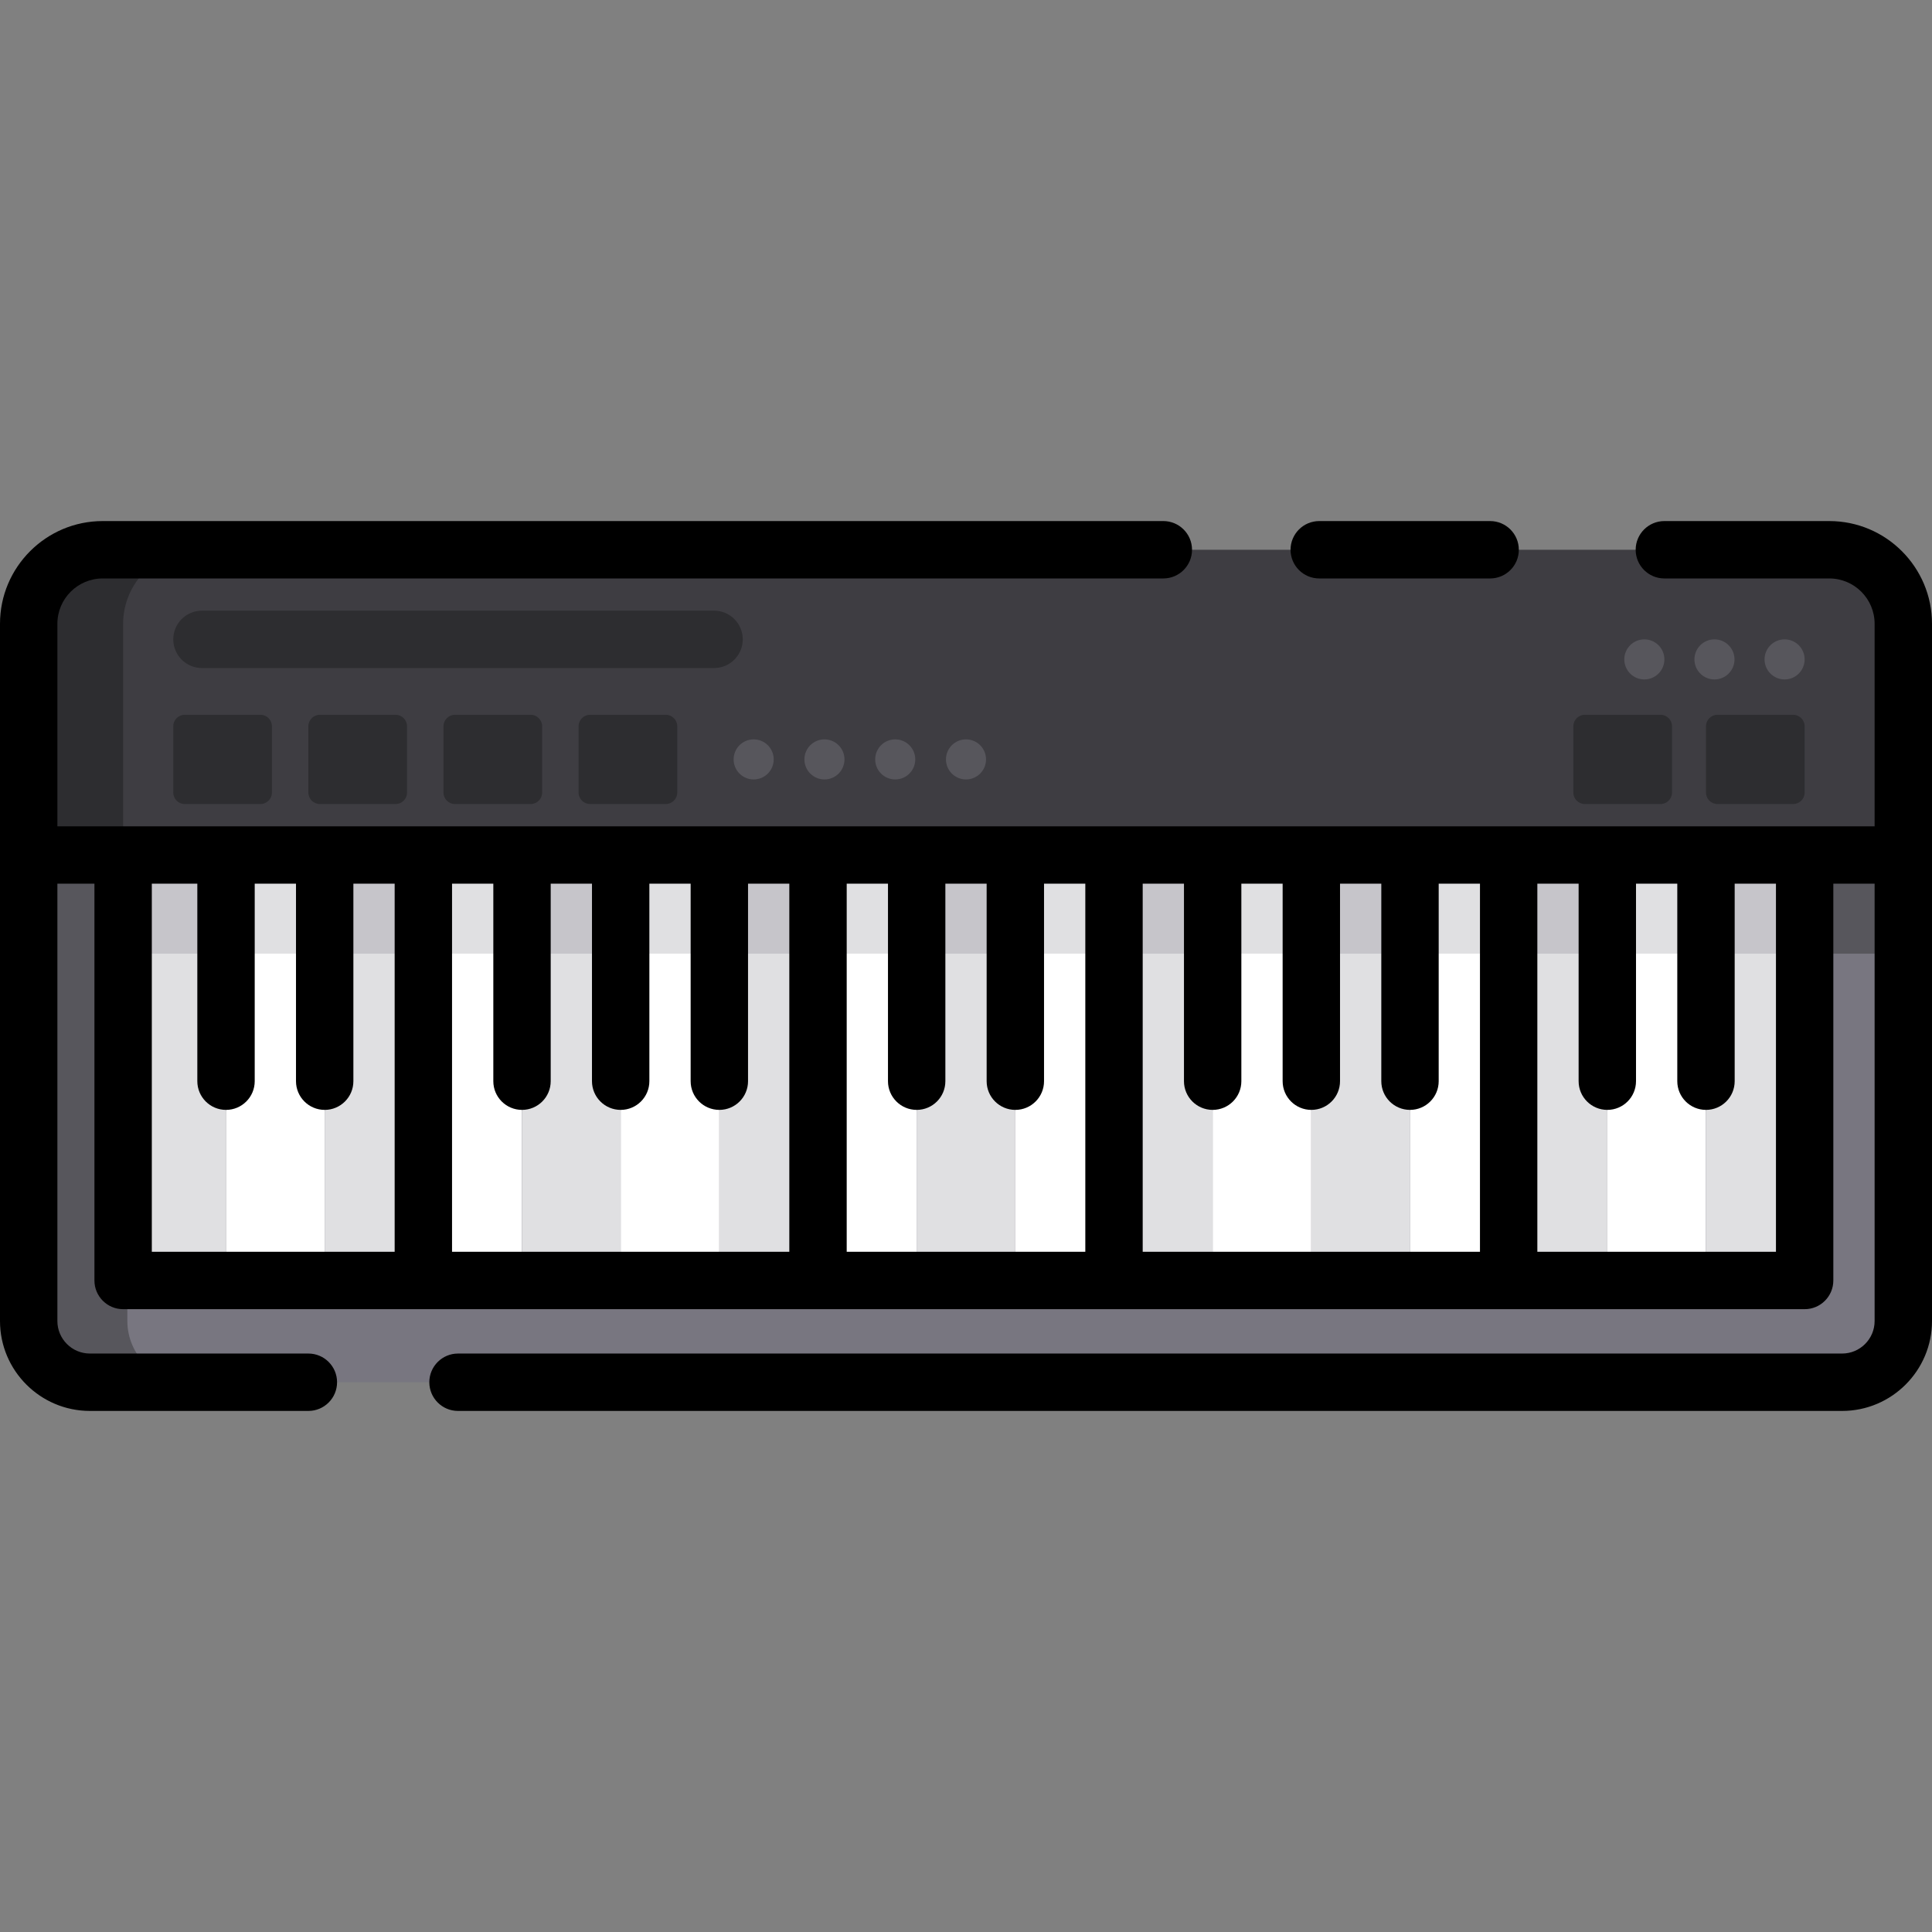 <?xml version="1.0" encoding="iso-8859-1"?>
<!-- Generator: Adobe Illustrator 19.0.0, SVG Export Plug-In . SVG Version: 6.00 Build 0)  -->
<svg version="1.1" id="Layer_1" xmlns="http://www.w3.org/2000/svg" xmlns:xlink="http://www.w3.org/1999/xlink" x="0px" y="0px"
	 viewBox="0 0 512 512" style="enable-background:new 0 0 512 512;" xml:space="preserve">
<rect x="0" y="0" width="512" height="512" fill="#808080" stroke="none"/>
<path style="fill:#787680;" d="M488.174,366.307H23.826c-8.922,0-16.222-7.3-16.222-16.222V212.574
	c0-8.922,7.3-16.222,16.222-16.222h464.349c8.922,0,16.222,7.3,16.222,16.222v137.511
	C504.396,359.007,497.096,366.307,488.174,366.307z"/>
<g>
	<path style="fill:#57565C;" d="M33.751,350.085V212.574c0-8.922,7.3-16.222,16.222-16.222H23.826
		c-8.922,0-16.222,7.3-16.222,16.222v137.511c0,8.922,7.3,16.222,16.222,16.222h26.147C41.05,366.307,33.751,359.007,33.751,350.085
		z"/>
	<rect x="478.249" y="226.587" style="fill:#57565C;" width="26.147" height="26.146"/>
</g>
<rect x="33.751" y="226.587" style="fill:#E0E0E2;" width="26.146" height="112.762"/>
<rect x="59.899" y="226.587" style="fill:#FFFFFF;" width="26.146" height="112.762"/>
<rect x="86.046" y="226.587" style="fill:#E0E0E2;" width="26.146" height="112.762"/>
<rect x="112.194" y="226.587" style="fill:#FFFFFF;" width="26.146" height="112.762"/>
<rect x="138.341" y="226.587" style="fill:#E0E0E2;" width="26.146" height="112.762"/>
<rect x="164.489" y="226.587" style="fill:#FFFFFF;" width="26.146" height="112.762"/>
<rect x="190.636" y="226.587" style="fill:#E0E0E2;" width="26.146" height="112.762"/>
<rect x="216.784" y="226.587" style="fill:#FFFFFF;" width="26.146" height="112.762"/>
<rect x="242.921" y="226.587" style="fill:#E0E0E2;" width="26.146" height="112.762"/>
<rect x="269.069" y="226.587" style="fill:#FFFFFF;" width="26.146" height="112.762"/>
<rect x="295.216" y="226.587" style="fill:#E0E0E2;" width="26.146" height="112.762"/>
<rect x="321.364" y="226.587" style="fill:#FFFFFF;" width="26.146" height="112.762"/>
<rect x="347.511" y="226.587" style="fill:#E0E0E2;" width="26.146" height="112.762"/>
<rect x="373.659" y="226.587" style="fill:#FFFFFF;" width="26.146" height="112.762"/>
<rect x="399.806" y="226.587" style="fill:#E0E0E2;" width="26.146" height="112.762"/>
<rect x="425.954" y="226.587" style="fill:#FFFFFF;" width="26.146" height="112.762"/>
<rect x="452.101" y="226.587" style="fill:#E0E0E2;" width="26.146" height="112.762"/>
<rect x="33.751" y="226.587" style="fill:#C6C5CA;" width="26.146" height="26.146"/>
<rect x="59.899" y="226.587" style="fill:#E0E0E2;" width="26.146" height="26.146"/>
<rect x="86.046" y="226.587" style="fill:#C6C5CA;" width="26.146" height="26.146"/>
<rect x="112.194" y="226.587" style="fill:#E0E0E2;" width="26.146" height="26.146"/>
<rect x="138.341" y="226.587" style="fill:#C6C5CA;" width="26.146" height="26.146"/>
<rect x="164.489" y="226.587" style="fill:#E0E0E2;" width="26.146" height="26.146"/>
<rect x="190.636" y="226.587" style="fill:#C6C5CA;" width="26.146" height="26.146"/>
<rect x="216.784" y="226.587" style="fill:#E0E0E2;" width="26.146" height="26.146"/>
<rect x="242.921" y="226.587" style="fill:#C6C5CA;" width="26.146" height="26.146"/>
<rect x="269.069" y="226.587" style="fill:#E0E0E2;" width="26.146" height="26.146"/>
<rect x="295.216" y="226.587" style="fill:#C6C5CA;" width="26.146" height="26.146"/>
<rect x="321.364" y="226.587" style="fill:#E0E0E2;" width="26.146" height="26.146"/>
<rect x="347.511" y="226.587" style="fill:#C6C5CA;" width="26.146" height="26.146"/>
<rect x="373.659" y="226.587" style="fill:#E0E0E2;" width="26.146" height="26.146"/>
<rect x="399.806" y="226.587" style="fill:#C6C5CA;" width="26.146" height="26.146"/>
<rect x="425.954" y="226.587" style="fill:#E0E0E2;" width="26.146" height="26.146"/>
<rect x="452.101" y="226.587" style="fill:#C6C5CA;" width="26.146" height="26.146"/>
<path style="fill:#3E3D42;" d="M484.786,145.692H27.214c-10.785,0-19.61,8.825-19.61,19.61v61.282h496.792v-61.282
	C504.396,154.517,495.571,145.692,484.786,145.692z"/>
<g>
	<path style="fill:#2D2D30;" d="M52.24,145.692H27.214c-10.785,0-19.61,8.825-19.61,19.61v61.282H32.63v-61.282
		C32.63,154.517,41.455,145.692,52.24,145.692z"/>
	<path style="fill:#2D2D30;" d="M69.023,213.079H48.959c-1.673,0-3.042-1.369-3.042-3.042v-17.572c0-1.673,1.369-3.042,3.042-3.042
		h20.063c1.673,0,3.042,1.369,3.042,3.042v17.572C72.064,211.71,70.696,213.079,69.023,213.079z"/>
	<path style="fill:#2D2D30;" d="M104.828,213.079H84.764c-1.673,0-3.042-1.369-3.042-3.042v-17.572c0-1.673,1.369-3.042,3.042-3.042
		h20.063c1.673,0,3.042,1.369,3.042,3.042v17.572C107.87,211.71,106.501,213.079,104.828,213.079z"/>
	<path style="fill:#2D2D30;" d="M140.633,213.079h-20.063c-1.673,0-3.042-1.369-3.042-3.042v-17.572
		c0-1.673,1.369-3.042,3.042-3.042h20.063c1.673,0,3.042,1.369,3.042,3.042v17.572C143.674,211.71,142.307,213.079,140.633,213.079z
		"/>
	<path style="fill:#2D2D30;" d="M176.438,213.079h-20.064c-1.673,0-3.042-1.369-3.042-3.042v-17.572
		c0-1.673,1.369-3.042,3.042-3.042h20.064c1.673,0,3.042,1.369,3.042,3.042v17.572C179.48,211.71,178.111,213.079,176.438,213.079z"
		/>
	<path style="fill:#2D2D30;" d="M475.208,213.079h-20.063c-1.673,0-3.042-1.369-3.042-3.042v-17.572
		c0-1.673,1.369-3.042,3.042-3.042h20.063c1.673,0,3.042,1.369,3.042,3.042v17.572C478.25,211.71,476.881,213.079,475.208,213.079z"
		/>
	<path style="fill:#2D2D30;" d="M440.06,213.079h-20.064c-1.673,0-3.042-1.369-3.042-3.042v-17.572c0-1.673,1.369-3.042,3.042-3.042
		h20.064c1.673,0,3.042,1.369,3.042,3.042v17.572C443.102,211.71,441.733,213.079,440.06,213.079z"/>
	<path style="fill:#2D2D30;" d="M189.236,177.04H53.522c-4.199,0-7.604-3.405-7.604-7.604c0-4.199,3.405-7.604,7.604-7.604h135.715
		c4.199,0,7.604,3.405,7.604,7.604C196.84,173.635,193.436,177.04,189.236,177.04z"/>
</g>
<g>
	<circle style="fill:#57565C;" cx="199.731" cy="201.251" r="5.31"/>
	<circle style="fill:#57565C;" cx="218.487" cy="201.251" r="5.31"/>
	<circle style="fill:#57565C;" cx="237.244" cy="201.251" r="5.31"/>
	<circle style="fill:#57565C;" cx="256" cy="201.251" r="5.31"/>
	<circle style="fill:#57565C;" cx="472.936" cy="174.749" r="5.31"/>
	<circle style="fill:#57565C;" cx="454.352" cy="174.749" r="5.31"/>
	<circle style="fill:#57565C;" cx="435.768" cy="174.749" r="5.31"/>
</g>
<path d="M484.786,138.088h-43.711c-4.199,0-7.604,3.405-7.604,7.604c0,4.199,3.405,7.604,7.604,7.604h43.711
	c6.621,0,12.006,5.387,12.006,12.006v53.678H15.208v-53.678c0-6.621,5.387-12.006,12.006-12.006h281.081
	c4.199,0,7.604-3.405,7.604-7.604c0-4.199-3.405-7.604-7.604-7.604H27.214C12.209,138.088,0,150.296,0,165.303v184.782
	c0,13.138,10.688,23.826,23.826,23.826h57.897c4.199,0,7.604-3.405,7.604-7.604c0-4.199-3.405-7.604-7.604-7.604H23.826
	c-4.752,0-8.618-3.866-8.618-8.618V234.188h9.818v105.155c0,4.199,3.405,7.604,7.604,7.604h445.618c4.199,0,7.604-3.405,7.604-7.604
	V234.188h10.94v115.898c0,4.752-3.866,8.618-8.618,8.618H121.378c-4.199,0-7.604,3.405-7.604,7.604s3.405,7.604,7.604,7.604h366.796
	c13.138,0,23.826-10.688,23.826-23.826V165.303C512,150.296,499.791,138.088,484.786,138.088z M138.338,294.131
	c4.199,0,7.604-3.405,7.604-7.604v-52.339h10.939v52.339c0,4.199,3.405,7.604,7.604,7.604c4.199,0,7.604-3.405,7.604-7.604v-52.339
	h10.94v52.339c0,4.199,3.405,7.604,7.604,7.604s7.604-3.405,7.604-7.604v-52.339h10.939v97.551h-89.38v-97.551h10.94v52.339
	C130.734,290.726,134.139,294.131,138.338,294.131z M224.384,234.188h10.94v52.339c0,4.199,3.405,7.604,7.604,7.604
	c4.199,0,7.604-3.405,7.604-7.604v-52.339h10.939v52.339c0,4.199,3.405,7.604,7.604,7.604c4.199,0,7.604-3.405,7.604-7.604v-52.339
	h10.94v97.551h-63.233v-97.551H224.384z M302.824,234.188h10.94v52.339c0,4.199,3.405,7.604,7.604,7.604s7.604-3.405,7.604-7.604
	v-52.339h10.94v52.339c0,4.199,3.405,7.604,7.604,7.604c4.199,0,7.604-3.405,7.604-7.604v-52.339h10.94v52.339
	c0,4.199,3.405,7.604,7.604,7.604c4.199,0,7.604-3.405,7.604-7.604v-52.339h10.94v97.551h-89.38v-97.551H302.824z M40.234,234.188
	h12.06v52.339c0,4.199,3.405,7.604,7.604,7.604s7.604-3.405,7.604-7.604v-52.339h10.94v52.339c0,4.199,3.405,7.604,7.604,7.604
	c4.199,0,7.604-3.405,7.604-7.604v-52.339h10.939v97.551H40.234V234.188z M470.645,331.739h-63.233v-97.551h10.939v52.339
	c0,4.199,3.405,7.604,7.604,7.604s7.604-3.405,7.604-7.604v-52.339h10.94v52.339c0,4.199,3.405,7.604,7.604,7.604
	c4.199,0,7.604-3.405,7.604-7.604v-52.339h10.94v97.551H470.645z"/>
<path d="M349.613,153.296h45.286c4.199,0,7.604-3.405,7.604-7.604c0-4.199-3.405-7.604-7.604-7.604h-45.286
	c-4.199,0-7.604,3.405-7.604,7.604C342.009,149.892,345.413,153.296,349.613,153.296z"/>
<g>
</g>
<g>
</g>
<g>
</g>
<g>
</g>
<g>
</g>
<g>
</g>
<g>
</g>
<g>
</g>
<g>
</g>
<g>
</g>
<g>
</g>
<g>
</g>
<g>
</g>
<g>
</g>
<g>
</g>
</svg>
